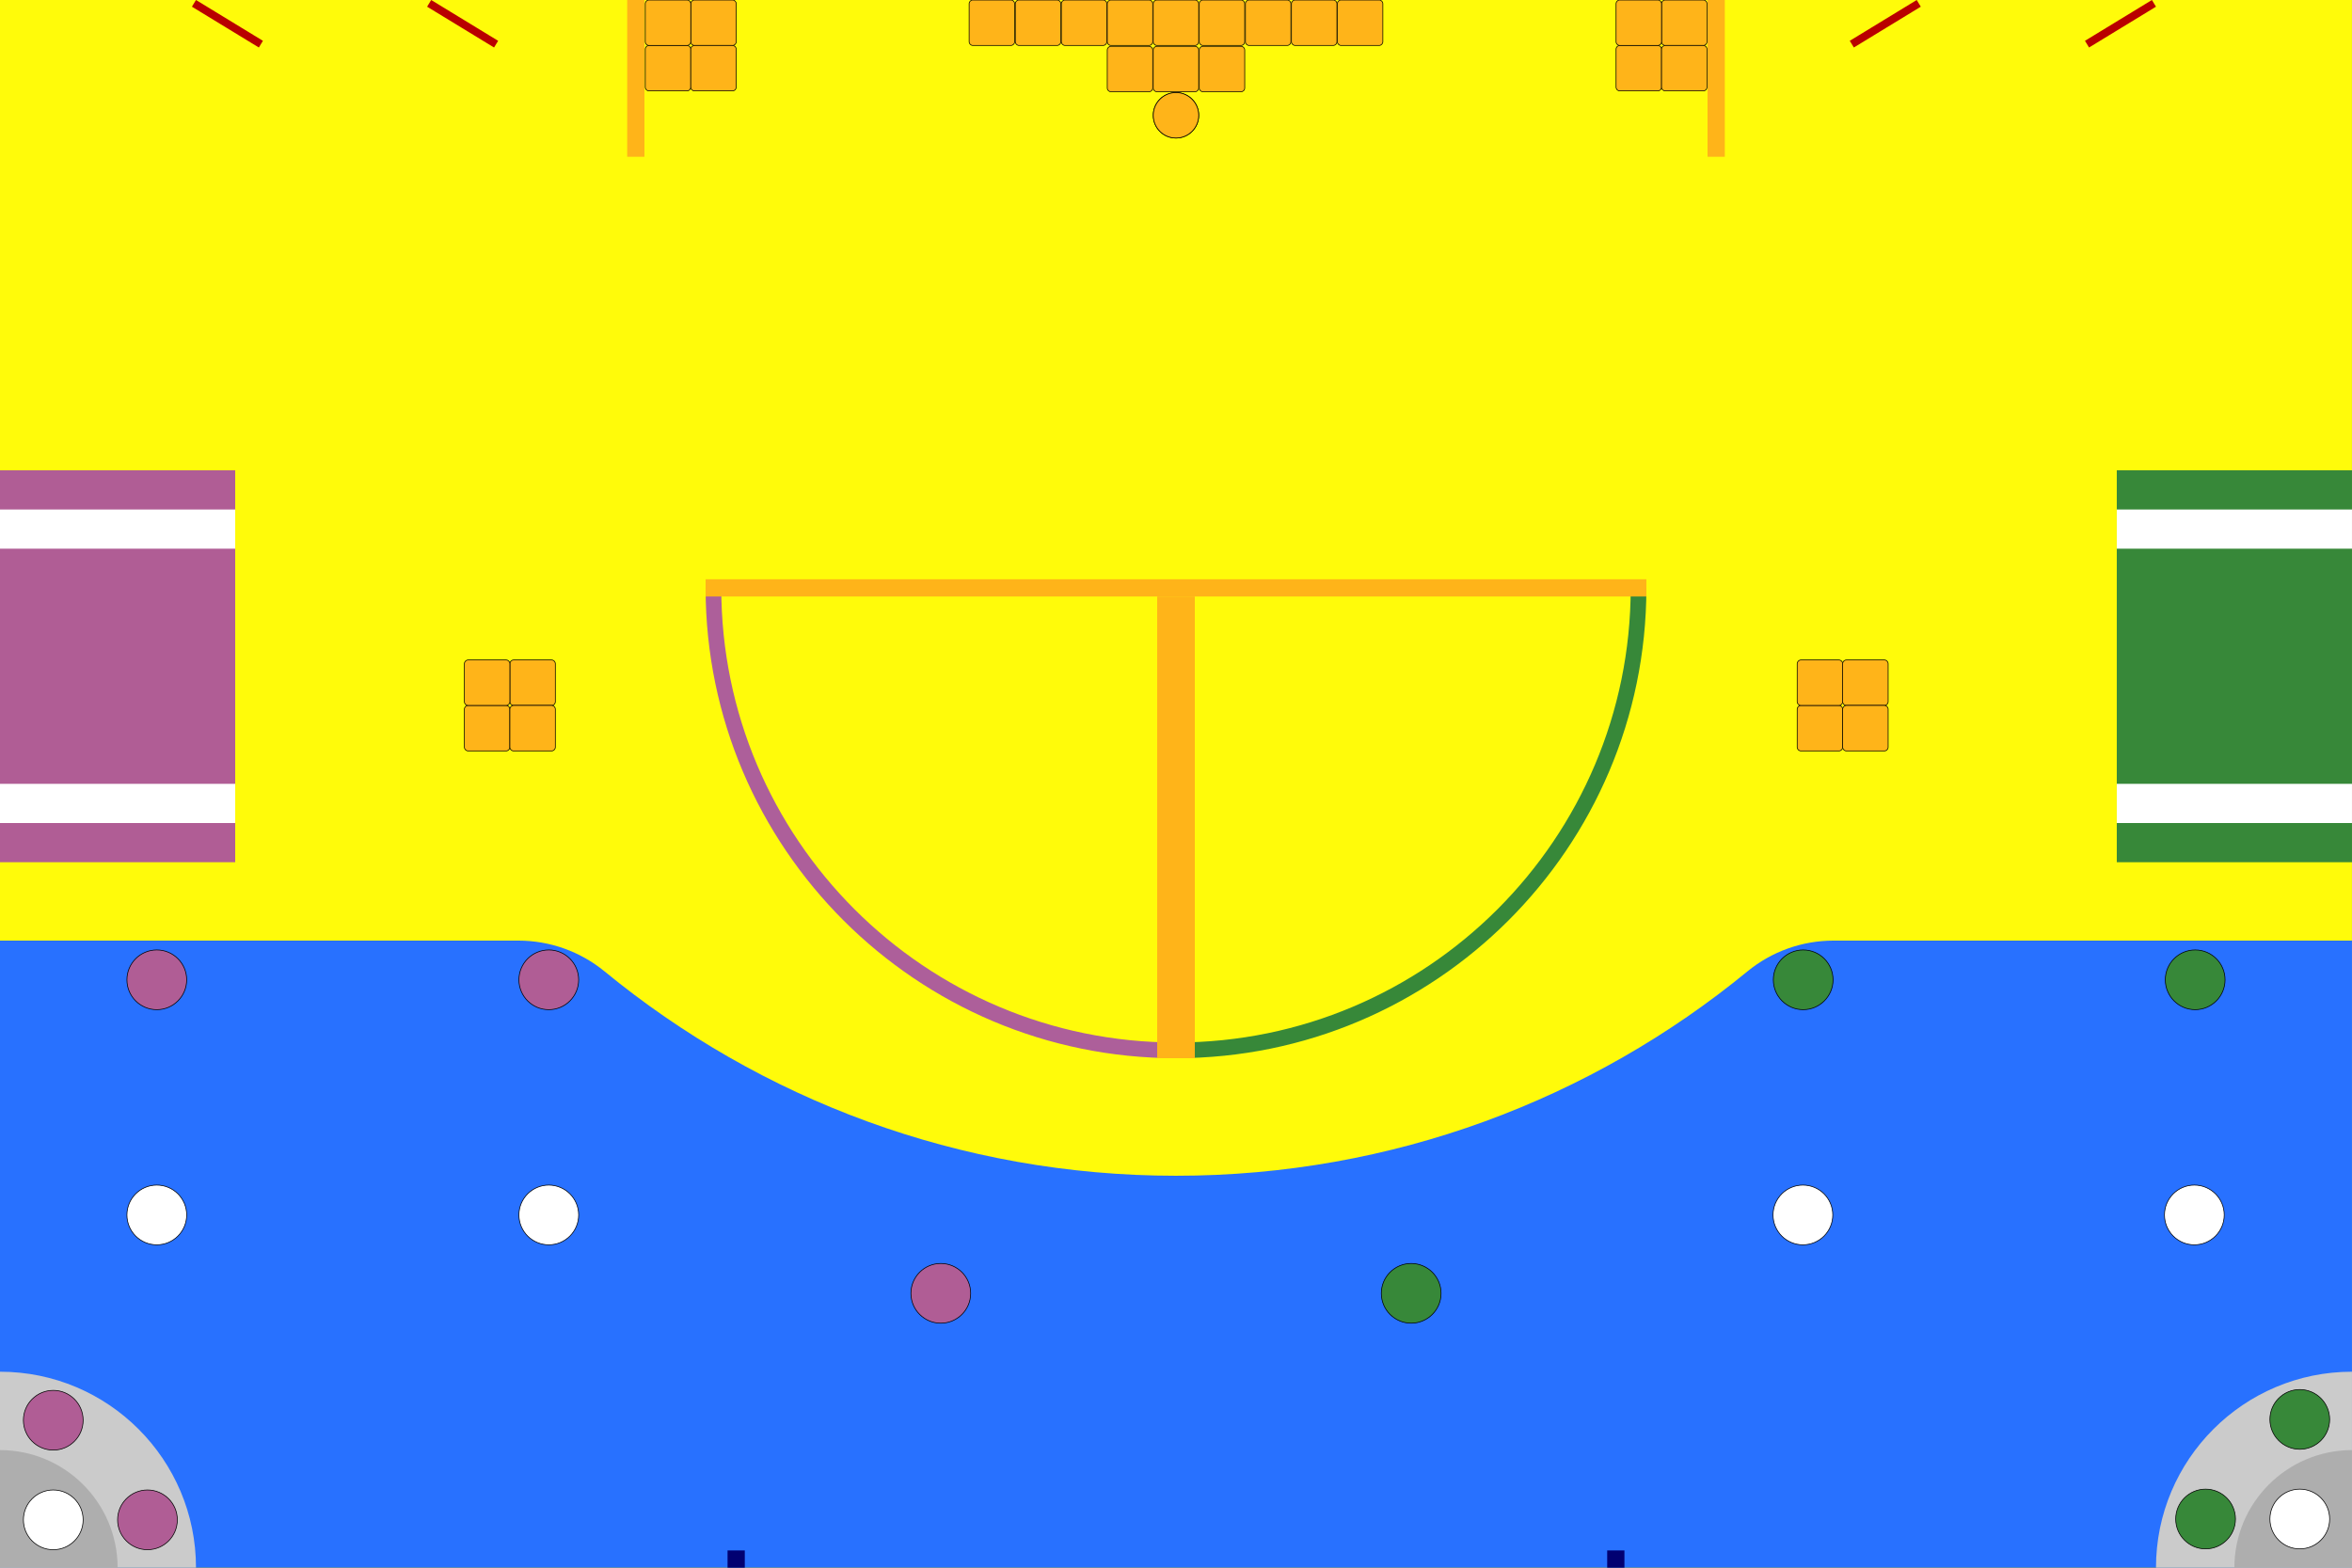 <?xml version="1.0" standalone="no"?><!DOCTYPE svg PUBLIC "-//W3C//DTD SVG 1.1//EN" "http://www.w3.org/Graphics/SVG/1.1/DTD/svg11.dtd"><svg width="100%" height="100%" viewBox="0 0 8504 5670" version="1.1" xmlns="http://www.w3.org/2000/svg" xmlns:xlink="http://www.w3.org/1999/xlink" xml:space="preserve" style="fill-rule:evenodd;clip-rule:evenodd;stroke-linecap:round;stroke-linejoin:round;stroke-miterlimit:1.414;"><rect x="0" y="0" width="8504" height="5670" fill="#333333" stroke="none"/><path id="sable" d="M8503.94,5669.29l0,-5669.29l-8503.94,0l0,5669.29l8503.94,0Z" style="fill:#fffb0a;"/><path id="mer" d="M6318.13,3512.87c87.72,-71.965 197.674,-111.296 311.137,-111.296c503.415,-0.002 1874.67,-0.002 1874.67,-0.002l0,2267.72l-8503.94,0l0,-2267.72c0,0 1371.26,0 1874.67,0c113.463,0 223.417,39.331 311.138,111.296c562.574,461.789 1282.24,739.098 2066.16,739.098c783.921,0 1503.58,-277.309 2066.16,-739.096l0.005,0Z" style="fill:#2871ff;"/><g id="serviette violette"><path d="M850.403,3118.11l0,-1417.32l-850.394,0l0,1417.32l850.394,0Z" style="fill:#b05d95;"/><path d="M850.403,1984.25l0,-141.732l-850.394,0l0,141.732l850.394,0Z" style="fill:#fff;"/><path d="M850.403,2976.38l0,-141.732l-850.394,0l0,141.732l850.394,0Z" style="fill:#fff;"/></g><g id="serviette verte"><path d="M8503.94,3118.11l0,-1417.32l-850.394,0l0,1417.32l850.394,0Z" style="fill:#378839;"/><path d="M8503.94,1984.25l0,-141.732l-850.394,0l0,141.732l850.394,0Z" style="fill:#fff;"/><path d="M8503.94,2976.38l0,-141.732l-850.394,0l0,141.732l850.394,0Z" style="fill:#fff;"/></g><path d="M2330.08,566.929l0,-566.929l-62.362,0l0,566.929l62.362,0Z" style="fill:#ffb419;"/><path d="M6236.22,566.929l0,-566.929l-62.362,0l0,566.929l62.362,0Z" style="fill:#ffb419;"/><g id="zone chateau"><path d="M4251.97,3770.08c907.401,0 1644.09,-736.694 1644.1,-1644.1l56.693,0l-0.002,2.75c-1.487,937.428 -763.012,1698.04 -1700.79,1698.04l0,-56.693l-0.001,0.003Z" style="fill:#378839;"/><path d="M4251.97,3770.08l0,56.693c-937.824,-0.051 -1699.3,-760.641 -1700.79,-1698.04l-0.002,-2.75l56.693,0c0.001,907.371 736.645,1644.05 1644.09,1644.1l0.009,-0.003Z" style="fill:#ad5f9a;"/><path d="M5952.76,2157.16l0,-62.362l-3401.58,0l0,62.362l3401.58,0Z" style="fill:#ffb419;"/><path d="M4320,3826.77l0,-1669.61l-136.063,0l0,1669.61l136.063,0Z" style="fill:#ffb419;"/></g><g id="rochers"><path d="M8503.94,5669.29l-708.661,0c0,-391.121 317.54,-708.661 708.661,-708.661l0,708.661Z" style="fill:#cbcbcb;"/><path d="M8503.94,5669.29l-425.197,0c0,-234.672 190.524,-425.197 425.197,-425.197l0,425.197Z" style="fill:#aeaeae;"/><path d="M8082.6,5493.29c0,59.607 -48.393,108 -108,108c-59.607,0 -108,-48.393 -108,-108c0,-59.607 48.393,-108 108,-108c59.607,0 108,48.393 108,108Z" style="fill:#378839;stroke-width:2.5px;stroke:#000;"/><path d="M8423.2,5133.09c0,59.607 -48.393,108 -108,108c-59.607,0 -108,-48.393 -108,-108c0,-59.607 48.393,-108 108,-108c59.607,0 108,48.393 108,108Z" style="fill:#378839;stroke-width:2.5px;stroke:#000;"/><path d="M8423.2,5493.29c0,59.607 -48.393,108 -108,108c-59.607,0 -108,-48.393 -108,-108c0,-59.607 48.393,-108 108,-108c59.607,0 108,48.393 108,108Z" style="fill:#fff;stroke-width:2.5px;stroke:#000;"/></g><g id="rochers1"><path d="M0.003,5669.29l708.661,0c0,-391.121 -317.54,-708.661 -708.661,-708.661l0,708.661Z" style="fill:#cbcbcb;"/><path d="M0.003,5669.29l425.197,0c0,-234.672 -190.524,-425.197 -425.197,-425.197l0,425.197Z" style="fill:#aeaeae;"/><path d="M641.203,5496.29c0,59.607 -48.393,108 -108,108c-59.607,0 -108,-48.393 -108,-108c0,-59.607 48.393,-108 108,-108c59.607,0 108,48.393 108,108Z" style="fill:#b05d95;stroke-width:2.5px;stroke:#000;"/><path d="M300.603,5136.09c0,59.607 -48.393,108 -108,108c-59.607,0 -108,-48.393 -108,-108c0,-59.607 48.393,-108 108,-108c59.607,0 108,48.393 108,108Z" style="fill:#b05d95;stroke-width:2.5px;stroke:#000;"/><path d="M300.603,5496.29c0,59.607 -48.393,108 -108,108c-59.607,0 -108,-48.393 -108,-108c0,-59.607 48.393,-108 108,-108c59.607,0 108,48.393 108,108Z" style="fill:#fff;stroke-width:2.5px;stroke:#000;"/></g><path d="M2692.92,5669.29l0,-62.362l-62.362,0l0,62.362l62.362,0Z" style="fill:#010071;"/><path d="M5873.39,5669.29l0,-62.362l-62.362,0l0,62.362l62.362,0Z" style="fill:#010071;"/><g id="portes"><path d="M935.923,171.783l14.758,-24.202l-242.017,-147.581l-14.758,24.202l242.017,147.581Z" style="fill:#b90000;"/><path d="M1786.32,171.783l14.758,-24.202l-242.016,-147.581l-14.758,24.202l242.016,147.581Z" style="fill:#b90000;"/></g><g id="cubes"><g id="cubes1"><path d="M2648.4,164.409c7.474,0 13.542,-6.068 13.542,-13.542l0,-137.325c0,-7.474 -6.068,-13.542 -13.542,-13.542l-137.325,0c-7.474,0 -13.542,6.068 -13.542,13.542l0,137.325c0,7.474 6.068,13.542 13.542,13.542l137.325,0Z" style="fill:#ffb419;stroke-width:2.5px;stroke:#000;"/><path d="M2483.99,328.819c7.474,0 13.542,-6.068 13.542,-13.542l0,-137.326c0,-7.474 -6.068,-13.542 -13.542,-13.542l-137.326,0c-7.474,0 -13.542,6.068 -13.542,13.542l0,137.326c0,7.474 6.068,13.542 13.542,13.542l137.326,0Z" style="fill:#ffb419;stroke-width:2.5px;stroke:#000;"/><path d="M2483.99,164.409c7.474,0 13.542,-6.068 13.542,-13.542l0,-137.325c0,-7.474 -6.068,-13.542 -13.542,-13.542l-137.326,0c-7.474,0 -13.542,6.068 -13.542,13.542l0,137.325c0,7.474 6.068,13.542 13.542,13.542l137.326,0Z" style="fill:#ffb419;stroke-width:2.5px;stroke:#000;"/><path d="M2648.4,328.819c7.474,0 13.542,-6.068 13.542,-13.542l0,-137.326c0,-7.474 -6.068,-13.542 -13.542,-13.542l-137.325,0c-7.474,0 -13.542,6.068 -13.542,13.542l0,137.326c0,7.474 6.068,13.542 13.542,13.542l137.325,0Z" style="fill:#ffb419;stroke-width:2.5px;stroke:#000;"/></g><g id="cubes2"><path d="M6813.29,2551.18c7.474,0 13.542,-6.068 13.542,-13.542l0,-137.325c0,-7.474 -6.068,-13.542 -13.542,-13.542l-137.326,0c-7.474,0 -13.542,6.068 -13.542,13.542l0,137.325c0,7.474 6.068,13.542 13.542,13.542l137.326,0Z" style="fill:#ffb419;stroke-width:2.5px;stroke:#000;"/><path d="M6648.88,2715.59c7.474,0 13.542,-6.068 13.542,-13.542l0,-137.326c0,-7.474 -6.068,-13.542 -13.542,-13.542l-137.325,0c-7.474,0 -13.542,6.068 -13.542,13.542l0,137.326c0,7.474 6.068,13.542 13.542,13.542l137.325,0Z" style="fill:#ffb419;stroke-width:2.5px;stroke:#000;"/><path d="M6648.88,2551.18c7.474,0 13.542,-6.068 13.542,-13.542l0,-137.325c0,-7.474 -6.068,-13.542 -13.542,-13.542l-137.325,0c-7.474,0 -13.542,6.068 -13.542,13.542l0,137.325c0,7.474 6.068,13.542 13.542,13.542l137.325,0Z" style="fill:#ffb419;stroke-width:2.5px;stroke:#000;"/><path d="M6813.29,2715.59c7.474,0 13.542,-6.068 13.542,-13.542l0,-137.326c0,-7.474 -6.068,-13.542 -13.542,-13.542l-137.326,0c-7.474,0 -13.542,6.068 -13.542,13.542l0,137.326c0,7.474 6.068,13.542 13.542,13.542l137.326,0Z" style="fill:#ffb419;stroke-width:2.5px;stroke:#000;"/></g><g id="cubes3"><path d="M1994.39,2551.18c7.474,0 13.542,-6.068 13.542,-13.542l0,-137.325c0,-7.474 -6.068,-13.542 -13.542,-13.542l-137.325,0c-7.474,0 -13.542,6.068 -13.542,13.542l0,137.325c0,7.474 6.068,13.542 13.542,13.542l137.325,0Z" style="fill:#ffb419;stroke-width:2.5px;stroke:#000;"/><path d="M1829.98,2715.59c7.474,0 13.542,-6.068 13.542,-13.542l0,-137.326c0,-7.474 -6.068,-13.542 -13.542,-13.542l-137.326,0c-7.474,0 -13.542,6.068 -13.542,13.542l0,137.326c0,7.474 6.068,13.542 13.542,13.542l137.326,0Z" style="fill:#ffb419;stroke-width:2.5px;stroke:#000;"/><path d="M1829.98,2551.18c7.474,0 13.542,-6.068 13.542,-13.542l0,-137.325c0,-7.474 -6.068,-13.542 -13.542,-13.542l-137.326,0c-7.474,0 -13.542,6.068 -13.542,13.542l0,137.325c0,7.474 6.068,13.542 13.542,13.542l137.326,0Z" style="fill:#ffb419;stroke-width:2.5px;stroke:#000;"/><path d="M1994.39,2715.59c7.474,0 13.542,-6.068 13.542,-13.542l0,-137.326c0,-7.474 -6.068,-13.542 -13.542,-13.542l-137.325,0c-7.474,0 -13.542,6.068 -13.542,13.542l0,137.326c0,7.474 6.068,13.542 13.542,13.542l137.325,0Z" style="fill:#ffb419;stroke-width:2.5px;stroke:#000;"/></g><g id="cubes4"><path d="M6158.4,164.409c7.474,0 13.542,-6.068 13.542,-13.542l0,-137.325c0,-7.474 -6.068,-13.542 -13.542,-13.542l-137.325,0c-7.474,0 -13.542,6.068 -13.542,13.542l0,137.325c0,7.474 6.068,13.542 13.542,13.542l137.325,0Z" style="fill:#ffb419;stroke-width:2.5px;stroke:#000;"/><path d="M5993.99,328.819c7.474,0 13.542,-6.068 13.542,-13.542l0,-137.326c0,-7.474 -6.068,-13.542 -13.542,-13.542l-137.326,0c-7.474,0 -13.542,6.068 -13.542,13.542l0,137.326c0,7.474 6.068,13.542 13.542,13.542l137.326,0Z" style="fill:#ffb419;stroke-width:2.5px;stroke:#000;"/><path d="M5993.99,164.409c7.474,0 13.542,-6.068 13.542,-13.542l0,-137.325c0,-7.474 -6.068,-13.542 -13.542,-13.542l-137.326,0c-7.474,0 -13.542,6.068 -13.542,13.542l0,137.325c0,7.474 6.068,13.542 13.542,13.542l137.326,0Z" style="fill:#ffb419;stroke-width:2.5px;stroke:#000;"/><path d="M6158.4,328.819c7.474,0 13.542,-6.068 13.542,-13.542l0,-137.326c0,-7.474 -6.068,-13.542 -13.542,-13.542l-137.325,0c-7.474,0 -13.542,6.068 -13.542,13.542l0,137.326c0,7.474 6.068,13.542 13.542,13.542l137.325,0Z" style="fill:#ffb419;stroke-width:2.5px;stroke:#000;"/></g><g id="cubes5"><path d="M4334.18,417c0,45.37 -36.835,82.205 -82.205,82.205c-45.37,0 -82.205,-36.835 -82.205,-82.205c0,-45.37 36.835,-82.205 82.205,-82.205c45.37,0 82.205,36.835 82.205,82.205Z" style="fill:#ffb419;stroke-width:2.5px;stroke:#000;"/><path d="M4334.18,417c0,45.37 -36.835,82.205 -82.205,82.205c-45.37,0 -82.205,-36.835 -82.205,-82.205c0,-45.37 36.835,-82.205 82.205,-82.205c45.37,0 82.205,36.835 82.205,82.205Z" style="fill:#ffb419;stroke-width:2.5px;stroke:#000;"/><path d="M4820.34,164.409c7.474,0 13.542,-6.068 13.542,-13.542l0,-137.325c0,-7.474 -6.068,-13.542 -13.542,-13.542l-137.325,0c-7.475,0 -13.543,6.068 -13.543,13.542l0,137.325c0,7.474 6.068,13.542 13.543,13.542l137.325,0Z" style="fill:#ffb419;stroke-width:2.5px;stroke:#000;"/><path d="M3988.34,164.409c7.474,0 13.542,-6.068 13.542,-13.542l0,-137.325c0,-7.474 -6.068,-13.542 -13.542,-13.542l-137.325,0c-7.475,0 -13.543,6.068 -13.543,13.542l0,137.325c0,7.474 6.068,13.542 13.543,13.542l137.325,0Z" style="fill:#ffb419;stroke-width:2.5px;stroke:#000;"/><path d="M4486.93,164.409c7.475,0 13.542,-6.068 13.542,-13.542l0,-137.325c0,-7.474 -6.067,-13.542 -13.542,-13.542l-137.325,0c-7.474,0 -13.542,6.068 -13.542,13.542l0,137.325c0,7.474 6.068,13.542 13.542,13.542l137.325,0Z" style="fill:#ffb419;stroke-width:2.5px;stroke:#000;"/><path d="M4486.93,331.819c7.475,0 13.542,-6.068 13.542,-13.542l0,-137.326c0,-7.474 -6.067,-13.542 -13.542,-13.542l-137.325,0c-7.474,0 -13.542,6.068 -13.542,13.542l0,137.326c0,7.474 6.068,13.542 13.542,13.542l137.325,0Z" style="fill:#ffb419;stroke-width:2.5px;stroke:#000;"/><path d="M4320.52,164.409c7.474,0 13.542,-6.068 13.542,-13.542l0,-137.325c0,-7.474 -6.068,-13.542 -13.542,-13.542l-137.325,0c-7.474,0 -13.542,6.068 -13.542,13.542l0,137.325c0,7.474 6.068,13.542 13.542,13.542l137.325,0Z" style="fill:#ffb419;stroke-width:2.5px;stroke:#000;"/><path d="M4320.52,331.819c7.474,0 13.542,-6.068 13.542,-13.542l0,-137.326c0,-7.474 -6.068,-13.542 -13.542,-13.542l-137.325,0c-7.474,0 -13.542,6.068 -13.542,13.542l0,137.326c0,7.474 6.068,13.542 13.542,13.542l137.325,0Z" style="fill:#ffb419;stroke-width:2.5px;stroke:#000;"/><path d="M3654.93,164.409c7.475,0 13.542,-6.068 13.542,-13.542l0,-137.325c0,-7.474 -6.067,-13.542 -13.542,-13.542l-137.325,0c-7.474,0 -13.542,6.068 -13.542,13.542l0,137.325c0,7.474 6.068,13.542 13.542,13.542l137.325,0Z" style="fill:#ffb419;stroke-width:2.5px;stroke:#000;"/><path d="M4653.93,164.409c7.475,0 13.542,-6.068 13.542,-13.542l0,-137.325c0,-7.474 -6.067,-13.542 -13.542,-13.542l-137.325,0c-7.474,0 -13.542,6.068 -13.542,13.542l0,137.325c0,7.474 6.068,13.542 13.542,13.542l137.325,0Z" style="fill:#ffb419;stroke-width:2.5px;stroke:#000;"/><path d="M3821.93,164.409c7.475,0 13.542,-6.068 13.542,-13.542l0,-137.325c0,-7.474 -6.067,-13.542 -13.542,-13.542l-137.325,0c-7.474,0 -13.542,6.068 -13.542,13.542l0,137.325c0,7.474 6.068,13.542 13.542,13.542l137.325,0Z" style="fill:#ffb419;stroke-width:2.5px;stroke:#000;"/><path d="M4986.34,164.409c7.474,0 13.542,-6.068 13.542,-13.542l0,-137.325c0,-7.474 -6.068,-13.542 -13.542,-13.542l-137.325,0c-7.475,0 -13.543,6.068 -13.543,13.542l0,137.325c0,7.474 6.068,13.542 13.543,13.542l137.325,0Z" style="fill:#ffb419;stroke-width:2.5px;stroke:#000;"/><path d="M4154.34,164.409c7.474,0 13.542,-6.068 13.542,-13.542l0,-137.325c0,-7.474 -6.068,-13.542 -13.542,-13.542l-137.325,0c-7.475,0 -13.543,6.068 -13.543,13.542l0,137.325c0,7.474 6.068,13.542 13.543,13.542l137.325,0Z" style="fill:#ffb419;stroke-width:2.5px;stroke:#000;"/><path d="M4154.34,331.819c7.474,0 13.542,-6.068 13.542,-13.542l0,-137.326c0,-7.474 -6.068,-13.542 -13.542,-13.542l-137.325,0c-7.475,0 -13.543,6.068 -13.543,13.542l0,137.326c0,7.474 6.068,13.542 13.543,13.542l137.325,0Z" style="fill:#ffb419;stroke-width:2.5px;stroke:#000;"/></g></g><g id="portes1"><path d="M7553.27,171.783l-14.758,-24.202l242.016,-147.581l14.759,24.202l-242.017,147.581Z" style="fill:#b90000;"/><path d="M6702.87,171.783l-14.759,-24.202l242.017,-147.581l14.758,24.202l-242.016,147.581Z" style="fill:#b90000;"/></g><g><path d="M674.933,3543.31c0,59.607 -48.393,108 -108,108c-59.607,0 -108,-48.393 -108,-108c0,-59.607 48.393,-108 108,-108c59.607,0 108,48.393 108,108Z" style="fill:#b05d95;stroke-width:2.5px;stroke:#000;"/><path d="M3509.58,4677.16c0,59.607 -48.393,108 -108,108c-59.607,0 -108,-48.393 -108,-108c0,-59.607 48.393,-108 108,-108c59.607,0 108,48.393 108,108Z" style="fill:#b05d95;stroke-width:2.5px;stroke:#000;"/><path d="M5210.36,4677.16c0,59.607 -48.393,108 -108,108c-59.607,0 -108,-48.393 -108,-108c0,-59.607 48.393,-108 108,-108c59.607,0 108,48.393 108,108Z" style="fill:#378839;stroke-width:2.5px;stroke:#000;"/><path d="M2092.25,3543.31c0,59.607 -48.393,108 -108,108c-59.607,0 -108,-48.393 -108,-108c0,-59.607 48.393,-108 108,-108c59.607,0 108,48.393 108,108Z" style="fill:#b05d95;stroke-width:2.5px;stroke:#000;"/><path d="M674.933,4393.7c0,59.607 -48.393,108 -108,108c-59.607,0 -108,-48.393 -108,-108c0,-59.607 48.393,-108 108,-108c59.607,0 108,48.393 108,108Z" style="fill:#fff;stroke-width:2.5px;stroke:#000;"/><path d="M2092.25,4393.7c0,59.607 -48.393,108 -108,108c-59.607,0 -108,-48.393 -108,-108c0,-59.607 48.393,-108 108,-108c59.607,0 108,48.393 108,108Z" style="fill:#fff;stroke-width:2.5px;stroke:#000;"/><path d="M6627.69,3543.31c0,59.607 -48.393,108 -108,108c-59.607,0 -108,-48.393 -108,-108c0,-59.607 48.393,-108 108,-108c59.607,0 108,48.393 108,108Z" style="fill:#378839;stroke-width:2.5px;stroke:#000;"/><path d="M8045.01,3543.31c0,59.607 -48.393,108 -108,108c-59.607,0 -108,-48.393 -108,-108c0,-59.607 48.393,-108 108,-108c59.607,0 108,48.393 108,108Z" style="fill:#378839;stroke-width:2.5px;stroke:#000;"/><path d="M6626.69,4393.7c0,59.607 -48.393,108 -108,108c-59.607,0 -108,-48.393 -108,-108c0,-59.607 48.393,-108 108,-108c59.607,0 108,48.393 108,108Z" style="fill:#fff;stroke-width:2.5px;stroke:#000;"/><path d="M8042.01,4393.7c0,59.607 -48.393,108 -108,108c-59.607,0 -108,-48.393 -108,-108c0,-59.607 48.393,-108 108,-108c59.607,0 108,48.393 108,108Z" style="fill:#fff;stroke-width:2.5px;stroke:#000;"/></g></svg>